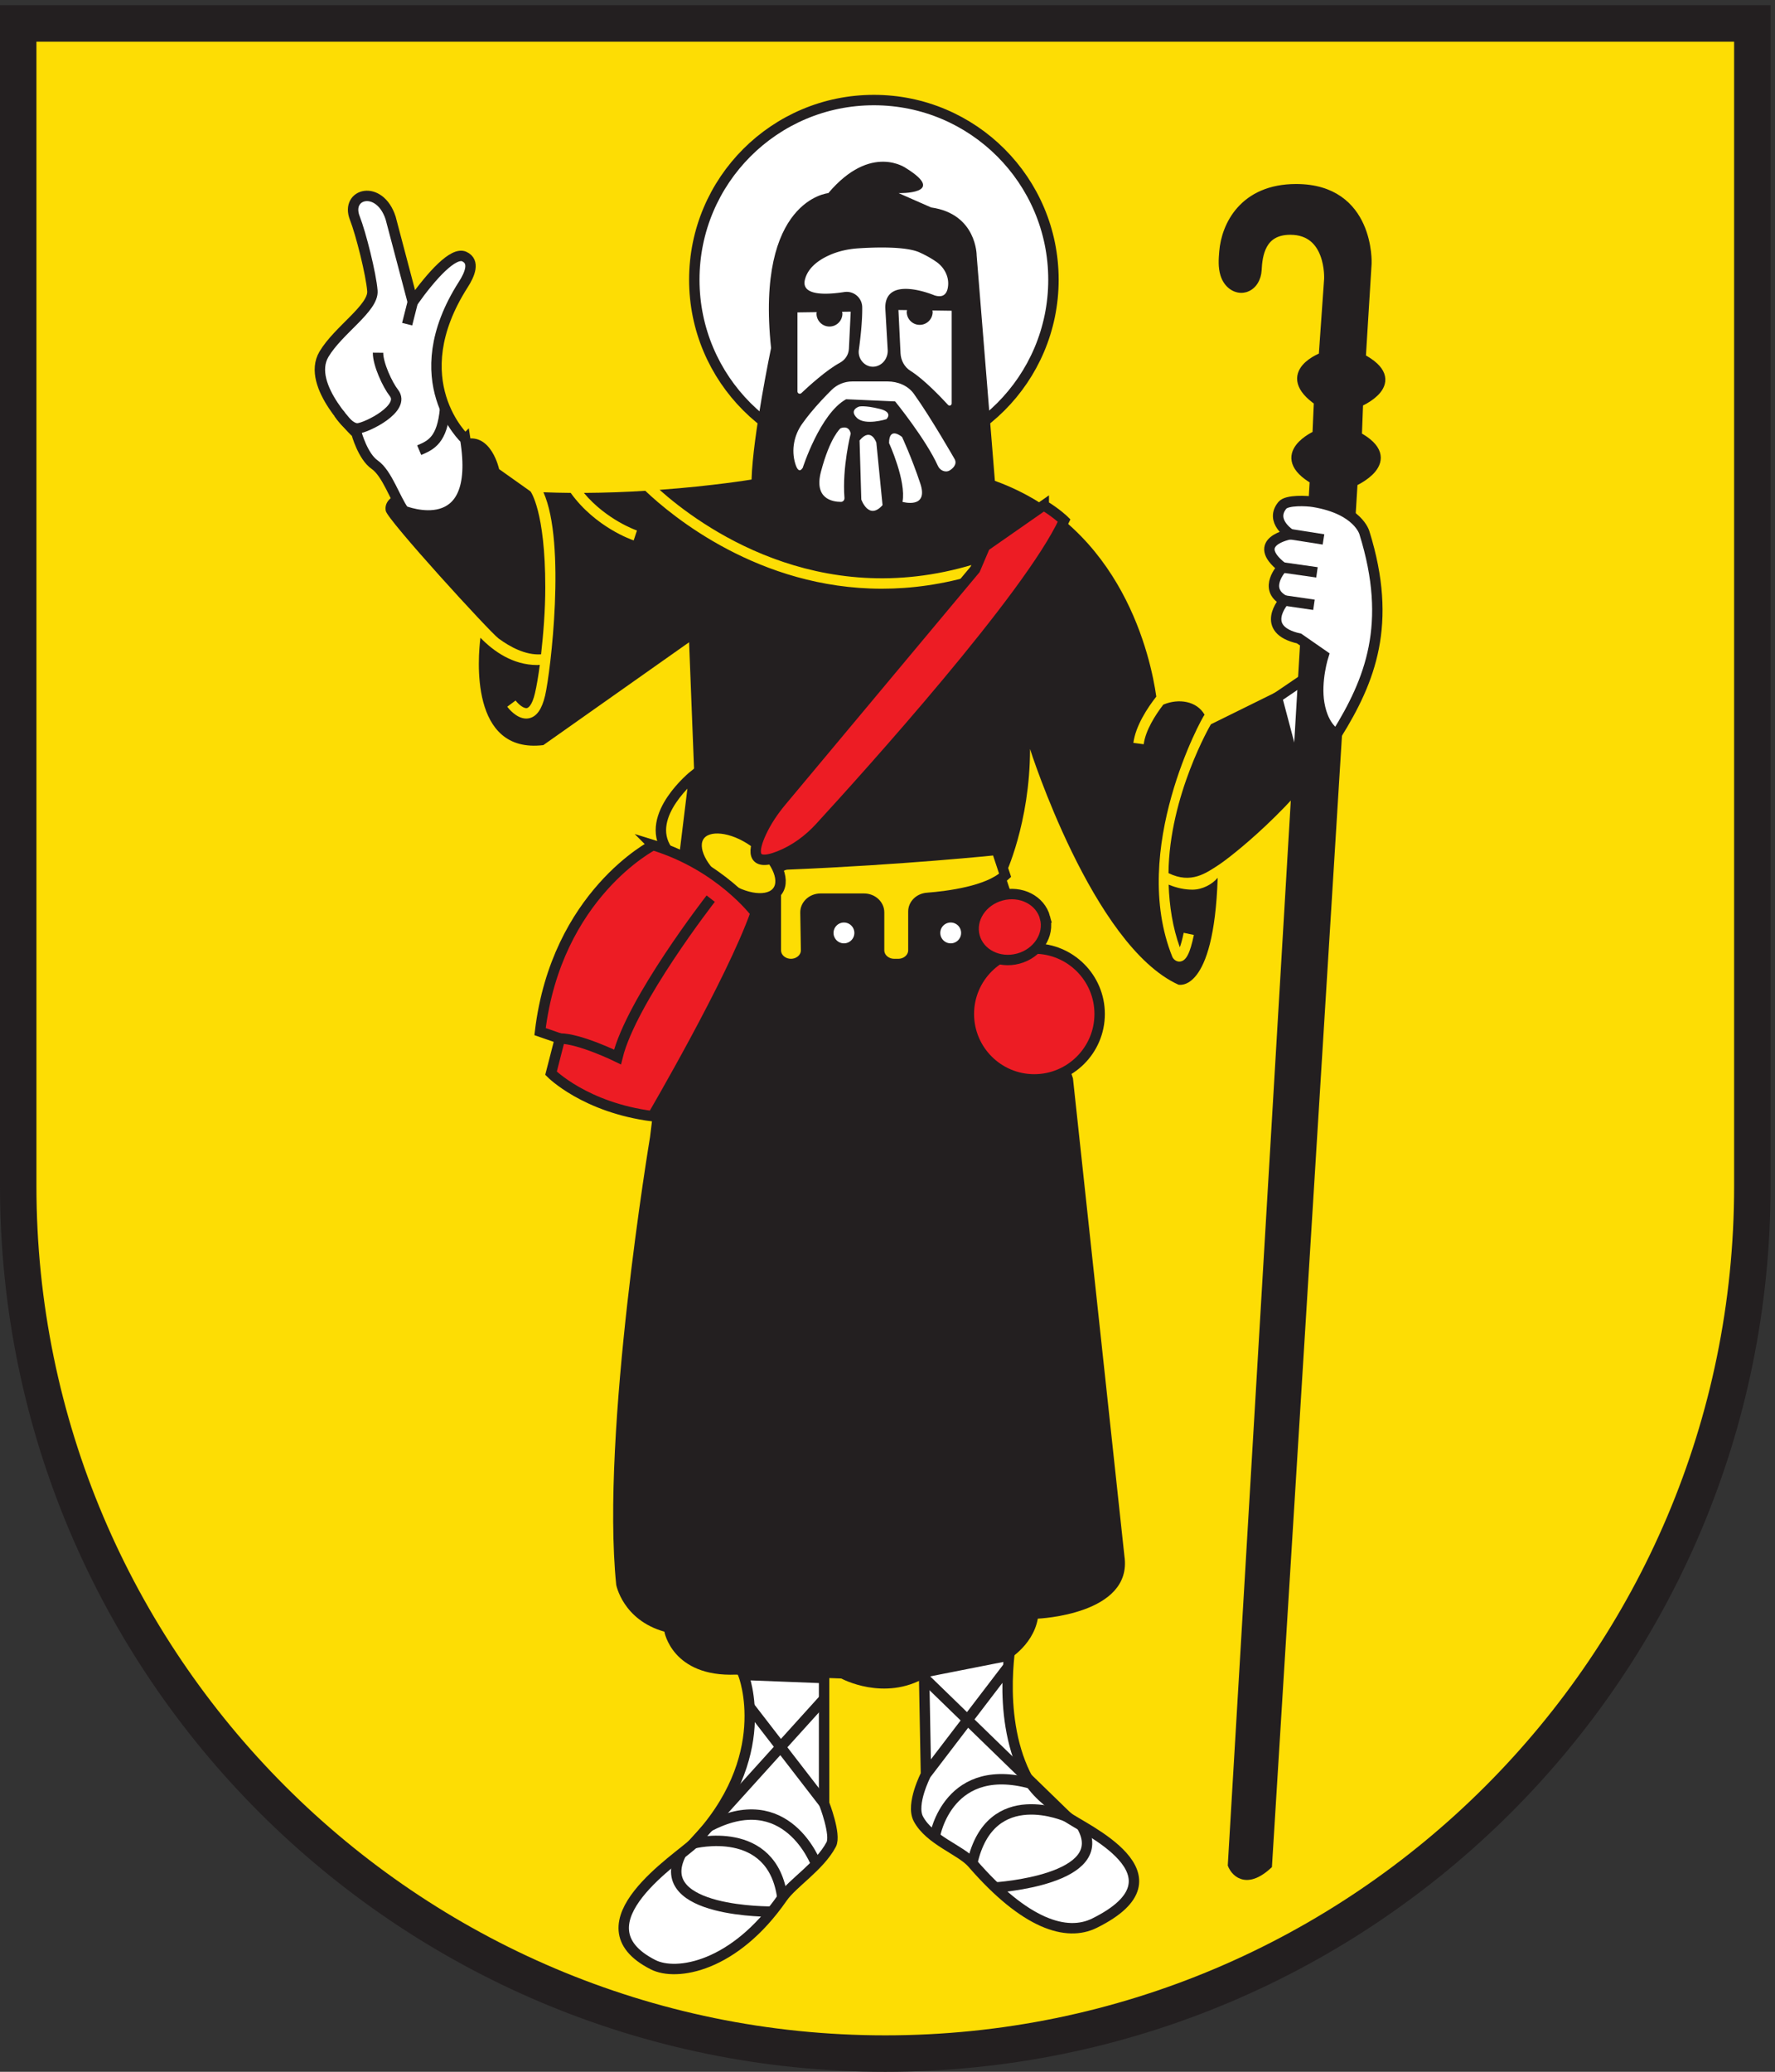 <svg xmlns="http://www.w3.org/2000/svg" height="264.573" width="226.773" xml:space="preserve"><rect width="100%" height="100%" fill="#333333" stroke="none"/><path style="fill:#fddd04;fill-opacity:1;fill-rule:evenodd;stroke:none" d="M850.391 17.5C391.137 17.5 17.5 391.129 17.5 850.391V1966.75h1665.79V850.391c0-459.262-373.63-832.891-832.899-832.891" transform="matrix(.133 0 0 -.133 0 264.573)"/><path style="fill:#231f20;fill-opacity:1;fill-rule:nonzero;stroke:none" d="M1700.79 1984.25H0V850.391C0 380.73 380.734 0 850.391 0c469.669 0 850.399 380.73 850.399 850.391V1984.25zm-35-35V850.391C1665.79 400.781 1300.01 35 850.391 35 400.781 35 35 400.781 35 850.391V1949.25h1630.79" transform="matrix(.133 0 0 -.133 0 264.573)"/><path style="fill:#fff;fill-opacity:1;fill-rule:nonzero;stroke:none" d="M972.516 420.34s-16.434-75.68 12.511-134.809c8.243-16.832 21.983-26.551 40.333-40.84 13.81-10.761 118.81-56.113 25.98-101.992-26.68-13.179-66.383-1.301-117.406 57.602-10.891 12.578-41.008 22.097-51.797 42.648-7.403 14.082 7.332 42.582 7.332 42.582l-2.117 114.328 85.164 20.481" transform="matrix(.133 0 0 -.133 0 264.573)"/><path style="fill:none;stroke:#231f20;stroke-width:10;stroke-linecap:butt;stroke-linejoin:miter;stroke-miterlimit:10;stroke-dasharray:none;stroke-opacity:1" d="M972.516 420.34s-16.434-75.68 12.511-134.809c8.243-16.832 21.983-26.551 40.333-40.84 13.81-10.761 118.81-56.113 25.98-101.992-26.68-13.179-66.383-1.301-117.406 57.602-10.891 12.578-41.008 22.097-51.797 42.648-7.403 14.082 7.332 42.582 7.332 42.582l-2.117 114.328zM968.543 389.031l-79.074-103.5" transform="matrix(.133 0 0 -.133 0 264.573)"/><path style="fill:none;stroke:#231f20;stroke-width:10;stroke-linecap:butt;stroke-linejoin:miter;stroke-miterlimit:10;stroke-dasharray:none;stroke-opacity:1" d="m887.75 378.332 137.61-133.641s-74.094 33.77-91.426-44.39M956.082 176.961s113.478 7.078 82.908 59.23" transform="matrix(.133 0 0 -.133 0 264.573)"/><path style="fill:none;stroke:#231f20;stroke-width:10;stroke-linecap:butt;stroke-linejoin:miter;stroke-miterlimit:10;stroke-dasharray:none;stroke-opacity:1" d="M898.102 226.57s12.687 74.559 96.281 48.989" transform="matrix(.133 0 0 -.133 0 264.573)"/><path style="fill:#fff;fill-opacity:1;fill-rule:nonzero;stroke:none" d="M446.941 1567.59s-61.031 56.1-1.863 148.56c6.176 9.65 11.356 21.9.973 26.74-10.488 4.89-31.102-17.82-49.528-43.54l-21.312 80.68c-10.606 32.4-43.731 23.65-34.391-.11 5.907-15.03 15.692-54.04 16.91-69.99 1.266-16.51-32.843-37.63-46.554-60.82-17.805-30.1 31.25-75.72 31.25-75.72s6.012-22.32 17.484-30.29c12.012-8.35 19.559-32.75 28.031-44.34 0 0 75.18-30.46 59 68.83" transform="matrix(.133 0 0 -.133 0 264.573)"/><path style="fill:none;stroke:#231f20;stroke-width:10;stroke-linecap:butt;stroke-linejoin:miter;stroke-miterlimit:10;stroke-dasharray:none;stroke-opacity:1" d="M446.941 1567.59s-61.031 56.1-1.863 148.56c6.176 9.65 11.356 21.9.973 26.74-10.488 4.89-31.102-17.82-49.528-43.54l-21.312 80.68c-10.606 32.4-43.731 23.65-34.391-.11 5.907-15.03 15.692-54.04 16.91-69.99 1.266-16.51-32.843-37.63-46.554-60.82-17.805-30.1 31.25-75.72 31.25-75.72s6.012-22.32 17.484-30.29c12.012-8.35 19.559-32.75 28.031-44.34 0 0 75.18-30.46 59 68.83z" transform="matrix(.133 0 0 -.133 0 264.573)"/><path style="fill:#fff;fill-opacity:1;fill-rule:nonzero;stroke:none" d="M1011.94 1720.7c0-95.27-77.225-172.5-172.499-172.5-95.269 0-172.5 77.23-172.5 172.5s77.231 172.5 172.5 172.5c95.274 0 172.499-77.23 172.499-172.5" transform="matrix(.133 0 0 -.133 0 264.573)"/><path style="fill:none;stroke:#231f20;stroke-width:10;stroke-linecap:butt;stroke-linejoin:miter;stroke-miterlimit:10;stroke-dasharray:none;stroke-opacity:1" d="M1011.94 1720.7c0-95.27-77.225-172.5-172.499-172.5-95.269 0-172.5 77.23-172.5 172.5s77.231 172.5 172.5 172.5c95.274 0 172.499-77.23 172.499-172.5z" transform="matrix(.133 0 0 -.133 0 264.573)"/><path style="fill:#231f20;fill-opacity:1;fill-rule:nonzero;stroke:none" d="M478.98 1376.18c10.606-7.77 25.52-16.18 40.774-15.18 2.152 19.25 4.039 41.98 4.039 64.34 0 73.42-14.188 92.09-14.188 92.09l-30.164 21.41s-7.5 35-32.5 28.75c11.918-73.12-35.257-76.45-60.796-72.37-1.551.25-8.946 17.04-8.946 17.04s-8.383-4.63-6.633-13.53c1.758-8.91 100.008-116.39 108.414-122.55M1256.94 1340.09l-93.75-46.25s-40.05-68.24-40.73-142.91c21.74-10.73 36.28.16 48.23 7.91 10.2 6.62 72.5 54.23 117.85 122.66l-31.6 58.59" transform="matrix(.133 0 0 -.133 0 264.573)"/><path style="fill:#231f20;fill-opacity:1;fill-rule:nonzero;stroke:none" d="M1145.46 1135.05c-6.94 0-14.61 1.41-22.86 4.81.69-20.48 3.81-40.98 10.73-60.14.99 2.68 2.28 6.99 3.72 13.89l9.78-2.04c-3.67-17.61-7.34-24.77-13.11-25.52-.3-.04-.59-.06-.87-.06-3.07 0-5.5 2.11-6.63 4.37-41.61 102.86 28.78 230.84 30.89 232.69-7.5 13.13-24.89 15.88-39.64 9.67-7.6-9.93-17.06-24.61-18.83-38.04l-9.92 1.31c2.17 16.45 13.56 33.64 22.02 44.44-5.24 36.87-31.9 162.57-155.049 207.16l-17.5 216.25s.301 40-43.75 46.25l-31.25 13.76s47.5-1.26 7.5 23.74c0 0-33.75 25-75-23.75 0 0-70-6.25-55-148.75 0 0-17.5-83.75-18.75-126.25 0 0-36.496-6.09-88.336-9.89 38.543-34.32 151.375-117.15 301.645-71.58l2.91-9.57c-32.117-9.74-62.597-13.8-91.062-13.8-118.078 0-201.778 69.82-227.235 94.02-18.379-1.14-38.312-1.91-58.976-2.02 21.761-26.04 50.633-36 50.976-36.11l-3.148-9.5c-1.633.54-36.676 12.55-60.512 45.62-8.648.08-17.387.27-26.176.62 21.918-48.7 6.809-172.91 1.618-195.17-3.079-13.19-8.133-20.33-15.461-21.85-.903-.19-1.801-.28-2.68-.28-9.527 0-17.32 10.12-18.25 11.37l8.027 5.97c2.492-3.33 7.641-7.9 10.883-7.27 1.082.23 4.848 1.94 7.742 14.33 1.61 6.89 3.203 16.24 4.629 27.16-.812-.03-1.664-.17-2.469-.17-23.546 0-42.089 13.33-54.566 26.2-2.316-18.45-10.613-111.66 60.441-103.08l140 98.75 5-127.5-42.5-347.5s-47.5-283.738-32.5-429.988c0 0 6.25-33.75 46.25-45 0 0 7.5-43.75 68.75-41.25l101.25-3.75s41.25-22.5 81.25 1.25l76.055 15s26.445 13.75 31.445 41.25c0 0 91.359 3.75 83.179 60l-49.43 458.738-65.194 195s23.945 50 23.945 121.25c0 0 59.999-188.75 142.499-226.25 0 0 34.12-9.25 37.78 102.6-5.31-6.29-14.7-11.39-24.26-11.39" transform="matrix(.133 0 0 -.133 0 264.573)"/><path style="fill:#fddd04;fill-opacity:1;fill-rule:nonzero;stroke:none" d="M666.941 1245.09s-48.621-38.75-26.183-71.87l16.515-7.18 9.668 79.05" transform="matrix(.133 0 0 -.133 0 264.573)"/><path style="fill:none;stroke:#231f20;stroke-width:10;stroke-linecap:butt;stroke-linejoin:miter;stroke-miterlimit:10;stroke-dasharray:none;stroke-opacity:1" d="M666.941 1245.09s-48.621-38.75-26.183-71.87l16.515-7.18z" transform="matrix(.133 0 0 -.133 0 264.573)"/><path style="fill:#fff;fill-opacity:1;fill-rule:nonzero;stroke:none" d="M714.195 381.078s31.078-79.328-48.007-161.789c-12.512-13.039-115.708-77.437-38.825-116.457 22.364-11.363 78.024-2.281 124.168 64.297 9.848 14.223 35.578 29.891 46.899 51.109 4.945 9.262-6.809 39.481-6.809 39.481v120.34l-77.426 3.019" transform="matrix(.133 0 0 -.133 0 264.573)"/><path style="fill:none;stroke:#231f20;stroke-width:10;stroke-linecap:butt;stroke-linejoin:miter;stroke-miterlimit:10;stroke-dasharray:none;stroke-opacity:1" d="M714.195 381.078s31.078-79.328-48.007-161.789c-12.512-13.039-115.708-77.437-38.825-116.457 22.364-11.363 78.024-2.281 124.168 64.297 9.848 14.223 35.578 29.891 46.899 51.109 4.945 9.262-6.809 39.481-6.809 39.481v120.34z" transform="matrix(.133 0 0 -.133 0 264.573)"/><path style="fill:#fddd04;fill-opacity:1;fill-rule:nonzero;stroke:none" d="M745.266 1148.64v-71.8c0-7.27 6.504-13.16 14.531-13.16 8.109 0 14.648 6.02 14.527 13.36l-.597 36.01c-.122 7.35 6.418 13.36 14.527 13.36h41.672c8.023 0 14.527-5.89 14.527-13.16v-36.41c0-7.27 6.508-13.16 14.531-13.16h3.875c8.028 0 14.532 5.89 14.532 13.16v37.19c0 6.84 5.73 12.52 13.269 13.1 20.274 1.57 58.371 6.49 74.836 21.71l-8.066 24.38s-90.305-9.41-200.871-13.93c-6.297-.26-11.293-4.94-11.293-10.65" transform="matrix(.133 0 0 -.133 0 264.573)"/><path style="fill:none;stroke:#231f20;stroke-width:10;stroke-linecap:butt;stroke-linejoin:miter;stroke-miterlimit:10;stroke-dasharray:none;stroke-opacity:1" d="M745.266 1148.64v-71.8c0-7.27 6.504-13.16 14.531-13.16 8.109 0 14.648 6.02 14.527 13.36l-.597 36.01c-.122 7.35 6.418 13.36 14.527 13.36h41.672c8.023 0 14.527-5.89 14.527-13.16v-36.41c0-7.27 6.508-13.16 14.531-13.16h3.875c8.028 0 14.532 5.89 14.532 13.16v37.19c0 6.84 5.73 12.52 13.269 13.1 20.274 1.57 58.371 6.49 74.836 21.71l-8.066 24.38s-90.305-9.41-200.871-13.93c-6.297-.26-11.293-4.94-11.293-10.65z" transform="matrix(.133 0 0 -.133 0 264.573)"/><path style="fill:#fddd04;fill-opacity:1;fill-rule:nonzero;stroke:none" d="M747.039 1133.88c-8.078-11.47-31.445-8.92-52.199 5.7-20.746 14.61-31.02 35.76-22.945 47.22 8.082 11.47 31.453 8.92 52.199-5.69 20.746-14.62 31.019-35.77 22.945-47.23" transform="matrix(.133 0 0 -.133 0 264.573)"/><path style="fill:none;stroke:#231f20;stroke-width:10;stroke-linecap:butt;stroke-linejoin:miter;stroke-miterlimit:10;stroke-dasharray:none;stroke-opacity:1" d="M747.039 1133.88c-8.078-11.47-31.445-8.92-52.199 5.7-20.746 14.61-31.02 35.76-22.945 47.22 8.082 11.47 31.453 8.92 52.199-5.69 20.746-14.62 31.019-35.77 22.945-47.23z" transform="matrix(.133 0 0 -.133 0 264.573)"/><path style="fill:#ed1c24;fill-opacity:1;fill-rule:nonzero;stroke:none" d="m1002.64 1504.09-56.531-39.41-9.402-22.09-186.074-222.68c-7.672-9.18-14.418-19.14-19.442-30-7.414-16.03-11.035-33.85 17.247-22.71 15.046 5.94 28.234 15.66 39.171 27.57 46.336 50.52 200.934 221.81 234.601 294.72 0 0-6.98 6.89-19.57 14.6" transform="matrix(.133 0 0 -.133 0 264.573)"/><path style="fill:none;stroke:#231f20;stroke-width:10;stroke-linecap:butt;stroke-linejoin:miter;stroke-miterlimit:10;stroke-dasharray:none;stroke-opacity:1" d="m1002.64 1504.09-56.531-39.41-9.402-22.09-186.074-222.68c-7.672-9.18-14.418-19.14-19.442-30-7.414-16.03-11.035-33.85 17.247-22.71 15.046 5.94 28.234 15.66 39.171 27.57 46.336 50.52 200.934 221.81 234.601 294.72 0 0-6.98 6.89-19.57 14.6z" transform="matrix(.133 0 0 -.133 0 264.573)"/><path style="fill:#ed1c24;fill-opacity:1;fill-rule:nonzero;stroke:none" d="M1056.32 1015.69c0-34.69-28.13-62.819-62.816-62.819-34.688 0-62.813 28.129-62.813 62.819s28.125 62.81 62.813 62.81c34.686 0 62.816-28.12 62.816-62.81" transform="matrix(.133 0 0 -.133 0 264.573)"/><path style="fill:none;stroke:#231f20;stroke-width:10;stroke-linecap:butt;stroke-linejoin:miter;stroke-miterlimit:10;stroke-dasharray:none;stroke-opacity:1" d="M1056.32 1015.69c0-34.69-28.13-62.819-62.816-62.819-34.688 0-62.813 28.129-62.813 62.819s28.125 62.81 62.813 62.81c34.686 0 62.816-28.12 62.816-62.81z" transform="matrix(.133 0 0 -.133 0 264.573)"/><path style="fill:#ed1c24;fill-opacity:1;fill-rule:nonzero;stroke:none" d="M1003.84 1108.23c4.5-16.75-7.016-34.39-25.688-39.39-18.683-5.02-37.472 4.51-41.953 21.27-4.492 16.75 7.012 34.39 25.692 39.39 18.683 5.01 37.461-4.51 41.949-21.27" transform="matrix(.133 0 0 -.133 0 264.573)"/><path style="fill:none;stroke:#231f20;stroke-width:10;stroke-linecap:butt;stroke-linejoin:miter;stroke-miterlimit:10;stroke-dasharray:none;stroke-opacity:1" d="M1003.84 1108.23c4.5-16.75-7.016-34.39-25.688-39.39-18.683-5.02-37.472 4.51-41.953 21.27-4.492 16.75 7.012 34.39 25.692 39.39 18.683 5.01 37.461-4.51 41.949-21.27z" transform="matrix(.133 0 0 -.133 0 264.573)"/><path style="fill:#ed1c24;fill-opacity:1;fill-rule:nonzero;stroke:none" d="M627.402 1177.82s-92.824-47.4-108.625-179.074l19.09-6.621-8.558-33.324s32.523-32.992 97.57-41.289c0 0 75.746 129.298 99.035 195.138 0 0-33.988 45.42-98.512 65.17" transform="matrix(.133 0 0 -.133 0 264.573)"/><path style="fill:none;stroke:#231f20;stroke-width:10;stroke-linecap:butt;stroke-linejoin:miter;stroke-miterlimit:10;stroke-dasharray:none;stroke-opacity:1" d="M627.402 1177.82s-92.824-47.4-108.625-179.074l19.09-6.621-8.558-33.324s32.523-32.992 97.57-41.289c0 0 75.746 129.298 99.035 195.138 0 0-33.988 45.42-98.512 65.17z" transform="matrix(.133 0 0 -.133 0 264.573)"/><path style="fill:none;stroke:#231f20;stroke-width:10;stroke-linecap:butt;stroke-linejoin:miter;stroke-miterlimit:10;stroke-dasharray:none;stroke-opacity:1" d="M682.707 1126.41s-76.371-98.03-89.535-152.019c0 0-36.211 17.734-55.305 17.734" transform="matrix(.133 0 0 -.133 0 264.573)"/><path style="fill:#fff;fill-opacity:1;fill-rule:nonzero;stroke:none" d="M825.691 1093.5c0-8.28-6.714-15-15-15-8.281 0-15 6.72-15 15 0 8.29 6.719 15 15 15 8.286 0 15-6.71 15-15" transform="matrix(.133 0 0 -.133 0 264.573)"/><path style="fill:none;stroke:#231f20;stroke-width:10;stroke-linecap:butt;stroke-linejoin:miter;stroke-miterlimit:10;stroke-dasharray:none;stroke-opacity:1" d="M825.691 1093.5c0-8.28-6.714-15-15-15-8.281 0-15 6.72-15 15 0 8.29 6.719 15 15 15 8.286 0 15-6.71 15-15z" transform="matrix(.133 0 0 -.133 0 264.573)"/><path style="fill:#fff;fill-opacity:1;fill-rule:nonzero;stroke:none" d="M928.238 1093.5c0-8.28-6.707-15-15-15-8.281 0-15 6.72-15 15 0 8.29 6.719 15 15 15 8.293 0 15-6.71 15-15" transform="matrix(.133 0 0 -.133 0 264.573)"/><path style="fill:none;stroke:#231f20;stroke-width:10;stroke-linecap:butt;stroke-linejoin:miter;stroke-miterlimit:10;stroke-dasharray:none;stroke-opacity:1" d="M928.238 1093.5c0-8.28-6.707-15-15-15-8.281 0-15 6.72-15 15 0 8.29 6.719 15 15 15 8.293 0 15-6.71 15-15zM363.133 1650.61c-.094-10.93 9.055-30.71 15.238-38.58 11.664-14.86-26.07-33.4-34.617-34.08-8.551-.68-18.102 14.26-18.102 14.26M402.668 1557.04c11.488 4.85 22.168 9.71 24.891 39.95M396.848 1700.63l-5.739-22.62" transform="matrix(.133 0 0 -.133 0 264.573)"/><path style="fill:#fff;fill-opacity:1;fill-rule:nonzero;stroke:none" d="m1226.67 1319.52 19.72-74.43s20.55 53.13 10.55 95l-30.27-20.57" transform="matrix(.133 0 0 -.133 0 264.573)"/><path style="fill:none;stroke:#231f20;stroke-width:10;stroke-linecap:butt;stroke-linejoin:miter;stroke-miterlimit:10;stroke-dasharray:none;stroke-opacity:1" d="m1226.67 1319.52 19.72-74.43s20.55 53.13 10.55 95zM719.918 350.609l71.703-92.89M791.621 358.031 666.188 219.289s75.804 19.563 85.343-52.16M741.574 153.82s-115.32-1.441-87.738 54.629" transform="matrix(.133 0 0 -.133 0 264.573)"/><path style="fill:none;stroke:#231f20;stroke-width:10;stroke-linecap:butt;stroke-linejoin:miter;stroke-miterlimit:10;stroke-dasharray:none;stroke-opacity:1" d="M783.984 199.371s-28.211 76.481-104.05 35.551" transform="matrix(.133 0 0 -.133 0 264.573)"/><path style="fill:#fff;fill-opacity:1;fill-rule:nonzero;stroke:none" d="M825.012 1653.25c1.386 10.18 3.465 27.86 3.23 41.1-.164 9.12-8.277 15.9-17.304 14.5-16.235-2.52-41.614-4.06-37.747 11.85 2.813 11.57 13.309 18.92 23.098 23.37 8.899 4.05 18.512 6.13 28.266 6.76 15.34 1.01 45.422 2.06 58.636-3.87 6.727-3.01 12.09-6.2 16.153-9.02 7.441-5.15 12.156-13.67 11.426-22.69-.547-6.72-3.516-12.66-13.204-9.54 0 0-47.175 20-47.175-11.87l2.332-40.53c.394-6.94-3.778-13.56-10.422-15.58a4.258 4.258 0 0 0-.356-.1c-9.406-2.65-18.257 5.94-16.933 15.62" transform="matrix(.133 0 0 -.133 0 264.573)"/><path style="fill:#fff;fill-opacity:1;fill-rule:nonzero;stroke:none" d="M895.633 1691.17c.058-.47.281-.88.281-1.37 0-6.88-5.574-12.46-12.461-12.46-6.875 0-12.449 5.58-12.449 12.46 0 .6.262 1.13.34 1.71l-8.309.12 2.02-41.59c.332-6.8 3.75-13.23 9.531-16.83 12.629-7.87 29.055-25.04 36.113-32.73 1.242-1.34 3.477-.46 3.477 1.37v89.06l-18.543.26M784.594 1689.57c-.055-.48-.281-.89-.281-1.37 0-6.88 5.578-12.46 12.457-12.46 6.878 0 12.457 5.58 12.457 12.46 0 .6-.266 1.12-.348 1.7l8.316.12-1.734-35.63c-.281-5.72-3.633-10.73-8.684-13.44-12.664-6.79-29.589-22.15-36.996-29.14-1.414-1.34-3.734-.32-3.734 1.63v75.87l18.547.26M771.109 1540.09s16.664 52.09 41.664 65.84l47.086-2.09s29.454-36.17 41.106-61.94c1.973-4.38 7.273-6.77 11.367-4.27 2.539 1.55 7.313 5.47 4.813 10.59 0 0-22.832 39.98-39.266 62.9-5.703 7.95-15.488 11.89-25.266 11.89h-33.898c-7.469 0-14.606-2.91-19.91-8.16-5.711-5.67-13.469-13.75-20.653-22.54-2.707-3.31-5.269-6.72-7.562-9.93-7.887-11.02-10.586-25.13-6.715-38.12 1.699-5.7 4.066-9 7.234-4.17" transform="matrix(.133 0 0 -.133 0 264.573)"/><path style="fill:#fff;fill-opacity:1;fill-rule:nonzero;stroke:none" d="M817.195 1573.01s-8.312-32.31-6.007-61.83c.16-2.03-1.364-3.8-3.391-3.79-8.109.02-26.043 2.91-19.188 28.99 8.75 33.3 18.75 41.63 18.75 41.63s8.008 3.75 9.836-5M825.691 1566.34l1.668-56.66s7.082-20.42 20.414-5.42l-5.957 60s-5.082 15.44-16.125 2.08M854.023 1563.84s16.668-36.24 12.918-56.45c0 0 25.418-7.3 17.079 17.7-8.329 25-17.5 44.59-17.5 44.59s-12.497 10.83-12.497-5.84M825.234 1598.89s-10-3.18-2.078-10.87c7.914-7.68 28.328-1.23 28.328-1.23s7.067 6.52-6.25 9.84c-14.789 3.69-20 2.26-20 2.26" transform="matrix(.133 0 0 -.133 0 264.573)"/><path style="fill:#231f20;fill-opacity:1;fill-rule:nonzero;stroke:none" d="M1195.27 1713.43c7.28 1.79 11.28 9.18 11.67 16.66.71 13.7 3.39 38.75 32.5 38.75 40 0 37.5-47.5 37.5-47.5l-5.27-75.02s-43.29-15.33-4.54-41.99l-1.44-32.99s-43.75-18.75-2.5-42.5l-78.75-1330s8.33-21.668 32.5 0l82.24 1327.95s47.14 20.18 4.01 43.3l1.25 33.12s46.25 18.97 2.5 41.88l5.63 91.25s3.12 71.25-67.5 71.25c-50.08 0-66.88-35.41-68.89-60.14-.59-7.17-1.11-14.41 1.01-21.27 3.1-9.95 11.27-14.43 18.08-12.75" transform="matrix(.133 0 0 -.133 0 264.573)"/><path style="fill:none;stroke:#231f20;stroke-width:10;stroke-linecap:butt;stroke-linejoin:miter;stroke-miterlimit:10;stroke-dasharray:none;stroke-opacity:1" d="M1195.27 1713.43c7.28 1.79 11.28 9.18 11.67 16.66.71 13.7 3.39 38.75 32.5 38.75 40 0 37.5-47.5 37.5-47.5l-5.27-75.02s-43.29-15.33-4.54-41.99l-1.44-32.99s-43.75-18.75-2.5-42.5l-78.75-1330s8.33-21.668 32.5 0l82.24 1327.95s47.14 20.18 4.01 43.3l1.25 33.12s46.25 18.97 2.5 41.88l5.63 91.25s3.12 71.25-67.5 71.25c-50.08 0-66.88-35.41-68.89-60.14-.59-7.17-1.11-14.41 1.01-21.27 3.1-9.95 11.27-14.43 18.08-12.75z" transform="matrix(.133 0 0 -.133 0 264.573)"/><path style="fill:#fff;fill-opacity:1;fill-rule:nonzero;stroke:none" d="m1271.33 1359.93-23.4 16.25c-39.15 8.75-14.26 36.52-14.26 36.52-21.25 11.25-1.83 31.74-1.83 31.74-31.96 25.08 7.6 31.9 7.6 31.9s-20.07 12.63-7.6 27.75c4.44 5.36 23.69 4.32 29.87 3.3 43.19-7.11 48.98-29.8 48.98-29.8 27.35-87.72 5.31-141.75-26.53-193.27 0 0-12.63 5.13-16.85 29.31-3.83 21.96 4.02 46.3 4.02 46.3" transform="matrix(.133 0 0 -.133 0 264.573)"/><path style="fill:none;stroke:#231f20;stroke-width:10;stroke-linecap:butt;stroke-linejoin:miter;stroke-miterlimit:10;stroke-dasharray:none;stroke-opacity:1" d="m1271.33 1359.93-23.4 16.25c-39.15 8.75-14.26 36.52-14.26 36.52-21.25 11.25-1.83 31.74-1.83 31.74-31.96 25.08 7.6 31.9 7.6 31.9s-20.07 12.63-7.6 27.75c4.44 5.36 23.69 4.32 29.87 3.3 43.19-7.11 48.98-29.8 48.98-29.8 27.35-87.72 5.31-141.75-26.53-193.27 0 0-12.63 5.13-16.85 29.31-3.83 21.96 4.02 46.3 4.02 46.3z" transform="matrix(.133 0 0 -.133 0 264.573)"/><path style="fill:#fff;fill-opacity:1;fill-rule:nonzero;stroke:none" d="m1271.33 1471.34-31.89 5" transform="matrix(.133 0 0 -.133 0 264.573)"/><path style="fill:none;stroke:#231f20;stroke-width:10;stroke-linecap:butt;stroke-linejoin:miter;stroke-miterlimit:10;stroke-dasharray:none;stroke-opacity:1" d="m1271.33 1471.34-31.89 5" transform="matrix(.133 0 0 -.133 0 264.573)"/><path style="fill:#fff;fill-opacity:1;fill-rule:nonzero;stroke:none" d="m1231.84 1444.44 33.23-4.72" transform="matrix(.133 0 0 -.133 0 264.573)"/><path style="fill:none;stroke:#231f20;stroke-width:10;stroke-linecap:butt;stroke-linejoin:miter;stroke-miterlimit:10;stroke-dasharray:none;stroke-opacity:1" d="m1231.84 1444.44 33.23-4.72" transform="matrix(.133 0 0 -.133 0 264.573)"/><path style="fill:#fff;fill-opacity:1;fill-rule:nonzero;stroke:none" d="m1233.67 1412.7 28.51-4.14" transform="matrix(.133 0 0 -.133 0 264.573)"/><path style="fill:none;stroke:#231f20;stroke-width:10;stroke-linecap:butt;stroke-linejoin:miter;stroke-miterlimit:10;stroke-dasharray:none;stroke-opacity:1" d="m1233.67 1412.7 28.51-4.14" transform="matrix(.133 0 0 -.133 0 264.573)"/></svg>